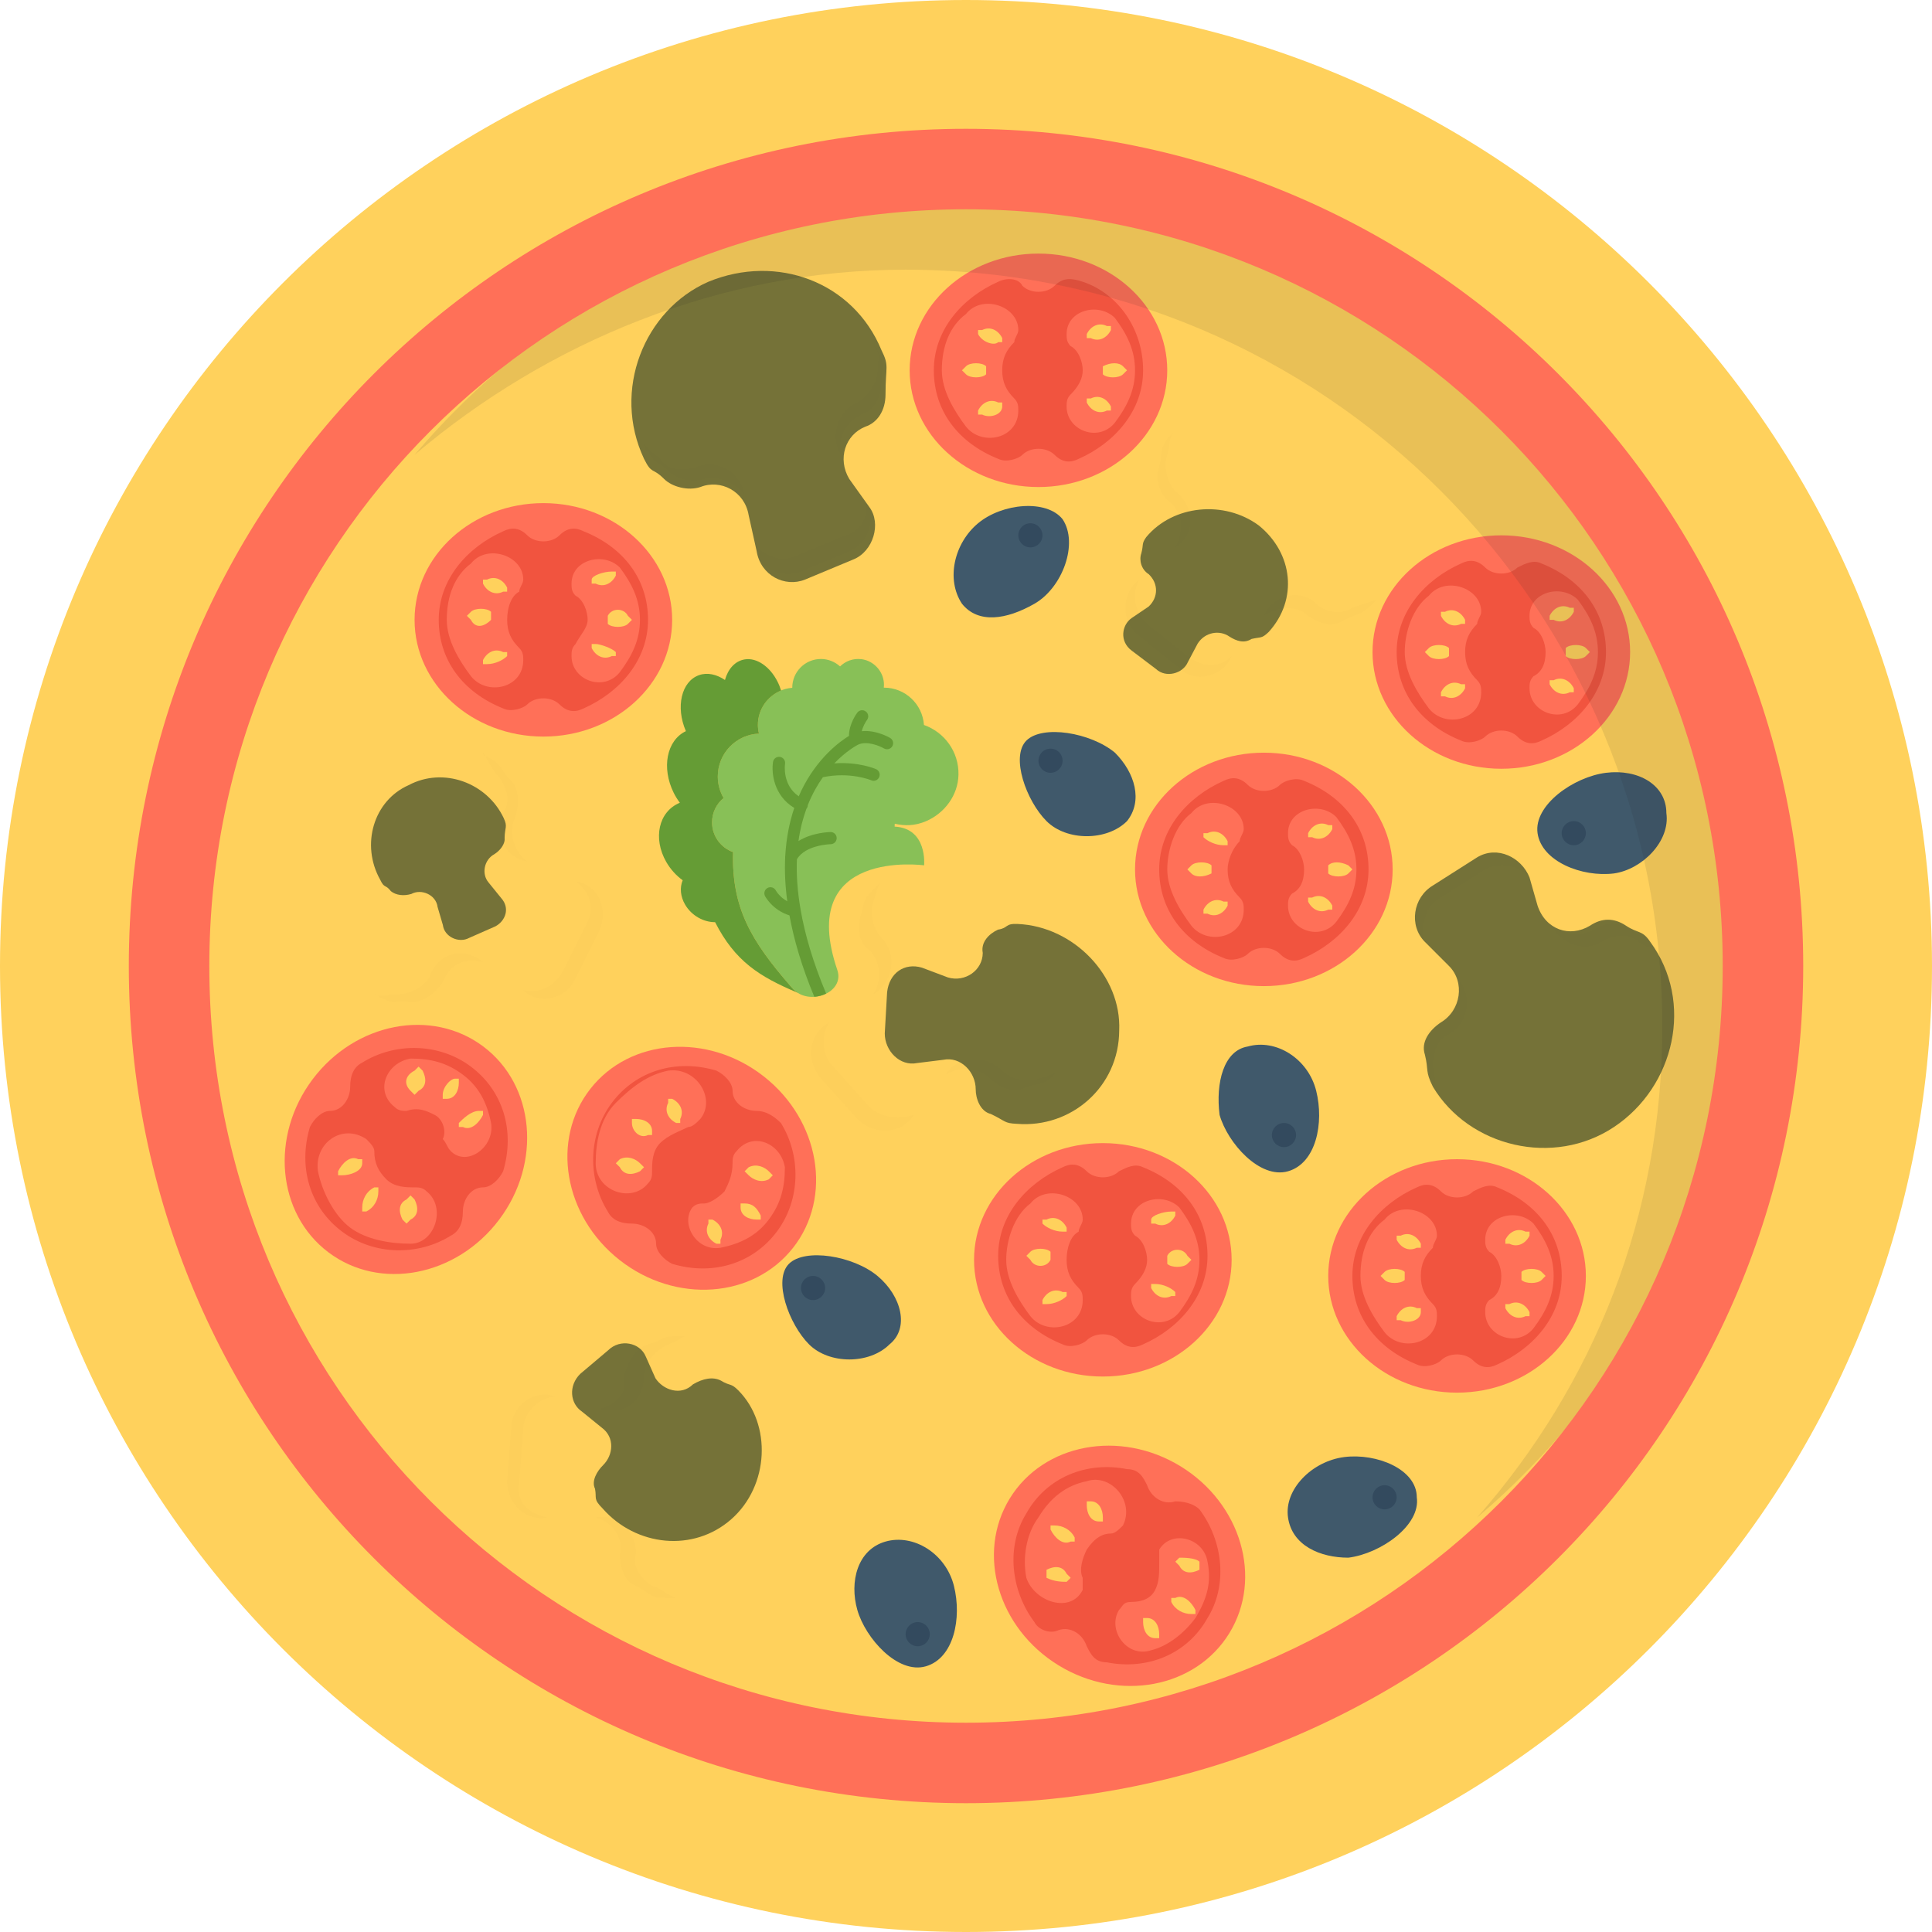 <svg width="67" height="67" viewBox="0 0 67 67" fill="none" xmlns="http://www.w3.org/2000/svg">
<path d="M33.5 67C52.002 67 67 52.002 67 33.5C67 14.998 52.002 0 33.5 0C14.998 0 0 14.998 0 33.5C0 52.002 14.998 67 33.5 67Z" fill="#FFD15C"/>
<path d="M33.5 60.858C48.61 60.858 60.858 48.61 60.858 33.5C60.858 18.39 48.61 6.142 33.5 6.142C18.39 6.142 6.142 18.39 6.142 33.5C6.142 48.61 18.39 60.858 33.5 60.858Z" fill="#FFD15C"/>
<path d="M50.529 48.296C52.996 48.296 54.996 46.483 54.996 44.248C54.996 42.012 52.996 40.2 50.529 40.2C48.062 40.2 46.062 42.012 46.062 44.248C46.062 46.483 48.062 48.296 50.529 48.296Z" fill="#FF7058"/>
<path d="M51.088 41.317C50.809 41.596 50.25 41.596 49.971 41.317C49.692 41.038 49.413 41.038 49.134 41.177C47.877 41.735 46.9 42.852 46.9 44.248C46.9 45.644 47.738 46.76 49.134 47.319C49.413 47.458 49.832 47.319 49.971 47.179C50.25 46.9 50.809 46.9 51.088 47.179C51.367 47.458 51.646 47.458 51.925 47.319C53.182 46.76 54.159 45.644 54.159 44.248C54.159 42.852 53.321 41.735 51.925 41.177C51.646 41.038 51.367 41.177 51.088 41.317Z" fill="#F1543F"/>
<path d="M49.273 44.248C49.273 44.667 49.412 44.946 49.691 45.225C49.831 45.365 49.831 45.504 49.831 45.644C49.831 46.621 48.575 46.9 48.016 46.202C47.597 45.644 47.179 44.946 47.179 44.248C47.179 43.41 47.458 42.713 48.016 42.294C48.575 41.596 49.831 42.015 49.831 42.852C49.831 42.992 49.691 43.131 49.691 43.271C49.412 43.55 49.273 43.829 49.273 44.248Z" fill="#FF7058"/>
<path d="M48.714 44.388V44.108C48.575 43.969 48.156 43.969 48.017 44.108L47.877 44.248L48.017 44.388C48.156 44.527 48.575 44.527 48.714 44.388Z" fill="#FFD15C"/>
<path d="M49.133 43.271H49.273V43.131C49.133 42.852 48.854 42.712 48.575 42.852H48.435V42.992C48.575 43.271 48.854 43.41 49.133 43.271Z" fill="#FFD15C"/>
<path d="M48.575 45.783H48.435V45.644C48.575 45.365 48.854 45.225 49.133 45.365H49.273V45.504C49.273 45.783 48.854 45.923 48.575 45.783Z" fill="#FFD15C"/>
<path d="M52.064 44.248C52.064 43.969 51.925 43.55 51.645 43.41C51.506 43.271 51.506 43.131 51.506 42.992C51.506 42.154 52.623 41.875 53.181 42.433C53.6 42.992 53.879 43.55 53.879 44.248C53.879 44.946 53.6 45.504 53.181 46.062C52.623 46.76 51.506 46.342 51.506 45.504C51.506 45.364 51.506 45.225 51.645 45.085C51.925 44.946 52.064 44.667 52.064 44.248Z" fill="#FF7058"/>
<path d="M52.763 44.108V44.388C52.902 44.527 53.321 44.527 53.461 44.388L53.6 44.248L53.461 44.108C53.321 43.969 52.902 43.969 52.763 44.108Z" fill="#FFD15C"/>
<path d="M52.344 45.225H52.204V45.365C52.344 45.644 52.623 45.783 52.902 45.644H53.042V45.504C52.902 45.225 52.623 45.085 52.344 45.225Z" fill="#FFD15C"/>
<path d="M52.903 42.712H53.043V42.852C52.903 43.131 52.624 43.271 52.345 43.131H52.205V42.992C52.345 42.712 52.624 42.573 52.903 42.712Z" fill="#FFD15C"/>
<path d="M42.633 56.636C43.801 54.73 43.044 52.14 40.941 50.85C38.838 49.561 36.186 50.061 35.017 51.967C33.849 53.872 34.606 56.463 36.709 57.752C38.812 59.041 41.464 58.542 42.633 56.636Z" fill="#FF7058"/>
<path d="M40.758 52.065C40.339 52.204 39.92 51.925 39.781 51.506C39.641 51.227 39.502 50.948 39.083 50.948C37.687 50.669 36.291 51.227 35.593 52.483C34.895 53.6 35.035 55.136 35.873 56.252C36.012 56.531 36.431 56.671 36.71 56.531C37.129 56.392 37.547 56.671 37.687 57.09C37.827 57.369 37.966 57.648 38.385 57.648C39.781 57.927 41.177 57.369 41.875 56.112C42.572 54.996 42.433 53.46 41.596 52.344C41.456 52.204 41.177 52.065 40.758 52.065Z" fill="#F1543F"/>
<path d="M37.687 53.74C37.547 54.019 37.408 54.438 37.547 54.717C37.547 54.856 37.547 54.996 37.547 55.136C37.129 55.973 35.873 55.554 35.593 54.717C35.454 54.019 35.593 53.181 36.012 52.623C36.431 51.925 36.989 51.506 37.687 51.367C38.525 51.088 39.362 52.065 38.943 52.902C38.804 53.042 38.664 53.181 38.525 53.181C38.245 53.181 37.966 53.321 37.687 53.74Z" fill="#FF7058"/>
<path d="M37.13 53.46H37.269V53.321C37.13 53.042 36.85 52.902 36.571 52.902H36.432V53.042C36.571 53.321 36.85 53.6 37.13 53.46Z" fill="#FFD15C"/>
<path d="M38.106 52.763H38.246V52.623C38.246 52.344 38.106 52.065 37.827 52.065H37.688V52.204C37.688 52.483 37.827 52.763 38.106 52.763Z" fill="#FFD15C"/>
<path d="M36.292 54.717V54.438C36.571 54.298 36.85 54.298 36.99 54.577L37.13 54.717L36.99 54.856C36.85 54.856 36.571 54.856 36.292 54.717Z" fill="#FFD15C"/>
<path d="M40.061 55.135C40.201 54.856 40.201 54.577 40.201 54.158C40.201 54.019 40.201 53.879 40.201 53.739C40.619 53.042 41.736 53.321 41.876 54.158C42.015 54.856 41.876 55.414 41.457 56.112C41.038 56.671 40.48 57.09 39.922 57.229C39.084 57.508 38.386 56.531 38.805 55.833C38.944 55.694 38.944 55.554 39.224 55.554C39.642 55.554 39.922 55.415 40.061 55.135Z" fill="#FF7058"/>
<path d="M40.759 55.415H40.619V55.554C40.759 55.833 41.038 55.973 41.317 55.973H41.457V55.833C41.317 55.554 41.038 55.275 40.759 55.415Z" fill="#FFD15C"/>
<path d="M39.781 56.112H39.642V56.252C39.642 56.531 39.781 56.81 40.06 56.81H40.2V56.671C40.2 56.392 40.06 56.112 39.781 56.112Z" fill="#FFD15C"/>
<path d="M41.596 54.158V54.438C41.317 54.577 41.038 54.577 40.898 54.298L40.759 54.158L40.898 54.019C41.038 54.019 41.457 54.019 41.596 54.158Z" fill="#FFD15C"/>
<path d="M38.246 47.737C40.713 47.737 42.712 45.925 42.712 43.69C42.712 41.454 40.713 39.642 38.246 39.642C35.779 39.642 33.779 41.454 33.779 43.69C33.779 45.925 35.779 47.737 38.246 47.737Z" fill="#FF7058"/>
<path d="M38.804 40.619C38.525 40.898 37.966 40.898 37.687 40.619C37.408 40.34 37.129 40.34 36.85 40.479C35.593 41.038 34.616 42.154 34.616 43.55C34.616 44.946 35.454 46.062 36.85 46.621C37.129 46.761 37.547 46.621 37.687 46.481C37.966 46.202 38.525 46.202 38.804 46.481C39.083 46.76 39.362 46.76 39.641 46.621C40.898 46.062 41.875 44.946 41.875 43.55C41.875 42.154 41.037 41.038 39.641 40.479C39.362 40.34 39.083 40.479 38.804 40.619Z" fill="#F1543F"/>
<path d="M36.989 43.69C36.989 44.108 37.129 44.388 37.408 44.667C37.548 44.806 37.548 44.946 37.548 45.086C37.548 46.063 36.291 46.342 35.733 45.644C35.314 45.086 34.895 44.388 34.895 43.69C34.895 42.992 35.175 42.154 35.733 41.736C36.291 41.038 37.548 41.456 37.548 42.294C37.548 42.434 37.408 42.573 37.408 42.713C37.129 42.852 36.989 43.271 36.989 43.69Z" fill="#FF7058"/>
<path d="M36.431 43.69V43.41C36.292 43.271 35.873 43.271 35.733 43.41L35.594 43.55L35.733 43.69C35.873 43.969 36.292 43.969 36.431 43.69Z" fill="#FFD15C"/>
<path d="M36.85 42.712H36.99V42.573C36.85 42.294 36.571 42.154 36.292 42.294H36.152V42.433C36.292 42.573 36.571 42.712 36.85 42.712Z" fill="#FFD15C"/>
<path d="M36.292 45.225H36.152V45.085C36.292 44.806 36.571 44.667 36.85 44.806H36.99V44.946C36.85 45.085 36.571 45.225 36.292 45.225Z" fill="#FFD15C"/>
<path d="M39.781 43.69C39.781 43.41 39.641 42.992 39.362 42.852C39.223 42.712 39.223 42.573 39.223 42.433C39.223 41.596 40.339 41.317 40.898 41.875C41.316 42.433 41.596 42.992 41.596 43.69C41.596 44.388 41.316 44.946 40.898 45.504C40.339 46.202 39.223 45.783 39.223 44.946C39.223 44.806 39.223 44.667 39.362 44.527C39.641 44.248 39.781 43.969 39.781 43.69Z" fill="#FF7058"/>
<path d="M40.48 43.55V43.829C40.619 43.969 41.038 43.969 41.177 43.829L41.317 43.69L41.177 43.55C41.038 43.271 40.619 43.271 40.48 43.55Z" fill="#FFD15C"/>
<path d="M40.06 44.527H39.921V44.667C40.06 44.946 40.34 45.086 40.619 44.946H40.758V44.806C40.619 44.667 40.34 44.527 40.06 44.527Z" fill="#FFD15C"/>
<path d="M40.62 42.015H40.759V42.154C40.62 42.433 40.341 42.573 40.062 42.433H39.922V42.294C39.922 42.154 40.341 42.015 40.62 42.015Z" fill="#FFD15C"/>
<path d="M16.764 36.294C14.978 34.949 12.327 35.456 10.843 37.426C9.359 39.397 9.604 42.085 11.39 43.43C13.175 44.775 15.826 44.267 17.31 42.297C18.794 40.326 18.55 37.639 16.764 36.294Z" fill="#FF7058"/>
<path d="M12.144 37.688C12.144 38.106 11.865 38.525 11.446 38.525C11.167 38.525 10.888 38.804 10.748 39.083C10.329 40.479 10.748 41.875 11.865 42.712C12.981 43.55 14.517 43.55 15.633 42.852C15.913 42.712 16.052 42.433 16.052 42.015C16.052 41.596 16.331 41.177 16.75 41.177C17.029 41.177 17.308 40.898 17.448 40.619C17.867 39.223 17.448 37.827 16.331 36.99C15.215 36.152 13.679 36.152 12.563 36.85C12.284 36.99 12.144 37.269 12.144 37.688Z" fill="#F1543F"/>
<path d="M13.4 40.898C13.679 41.177 14.098 41.177 14.377 41.177C14.517 41.177 14.656 41.177 14.796 41.317C15.494 41.875 15.075 43.131 14.238 43.131C13.54 43.131 12.702 42.992 12.144 42.573C11.585 42.154 11.167 41.317 11.027 40.619C10.887 39.642 11.865 38.944 12.702 39.502C12.842 39.642 12.981 39.781 12.981 39.921C12.981 40.34 13.121 40.619 13.4 40.898Z" fill="#FF7058"/>
<path d="M13.121 41.317V41.177H12.981C12.702 41.317 12.562 41.596 12.562 41.875V42.014H12.702C12.981 41.875 13.121 41.596 13.121 41.317Z" fill="#FFD15C"/>
<path d="M12.562 40.34V40.2H12.422C12.143 40.06 11.864 40.34 11.725 40.619V40.758H11.864C12.143 40.758 12.562 40.619 12.562 40.34Z" fill="#FFD15C"/>
<path d="M14.237 42.294L14.098 42.433L13.958 42.294C13.818 42.015 13.818 41.735 14.098 41.596L14.237 41.456L14.377 41.596C14.516 41.875 14.516 42.154 14.237 42.294Z" fill="#FFD15C"/>
<path d="M15.075 38.665C14.796 38.525 14.517 38.386 14.098 38.525C13.959 38.525 13.819 38.525 13.68 38.385C12.982 37.827 13.4 36.85 14.238 36.71C14.936 36.71 15.494 36.85 16.052 37.269C16.611 37.688 16.89 38.246 17.03 38.944C17.169 39.781 16.192 40.479 15.634 39.921C15.494 39.781 15.494 39.642 15.355 39.502C15.494 39.223 15.354 38.804 15.075 38.665Z" fill="#FF7058"/>
<path d="M15.354 37.967V38.106H15.493C15.772 38.106 15.912 37.827 15.912 37.548V37.408H15.772C15.633 37.408 15.354 37.688 15.354 37.967Z" fill="#FFD15C"/>
<path d="M15.912 38.944V39.083H16.052C16.331 39.223 16.61 38.944 16.75 38.665V38.525H16.61C16.331 38.525 16.052 38.804 15.912 38.944Z" fill="#FFD15C"/>
<path d="M14.377 37.129L14.516 36.989L14.656 37.129C14.796 37.408 14.796 37.688 14.516 37.827L14.377 37.967L14.237 37.827C13.958 37.548 14.098 37.269 14.377 37.129Z" fill="#FFD15C"/>
<path d="M27.504 43.271C28.884 41.512 28.429 38.851 26.488 37.329C24.546 35.807 21.854 35.999 20.475 37.758C19.095 39.517 19.55 42.178 21.491 43.7C23.433 45.222 26.125 45.03 27.504 43.271Z" fill="#FF7058"/>
<path d="M26.242 38.525C25.823 38.525 25.405 38.246 25.405 37.827C25.405 37.548 25.125 37.269 24.846 37.129C23.45 36.711 22.055 37.129 21.217 38.246C20.38 39.362 20.38 40.898 21.078 42.015C21.217 42.294 21.496 42.433 21.915 42.433C22.334 42.433 22.753 42.712 22.753 43.131C22.753 43.41 23.032 43.69 23.311 43.829C24.707 44.248 26.102 43.829 26.94 42.712C27.777 41.596 27.777 40.06 27.08 38.944C26.8 38.665 26.521 38.525 26.242 38.525Z" fill="#F1543F"/>
<path d="M22.892 39.642C22.613 39.921 22.613 40.34 22.613 40.619C22.613 40.758 22.613 40.898 22.473 41.038C21.915 41.735 20.658 41.317 20.658 40.34C20.658 39.642 20.798 38.804 21.356 38.246C21.914 37.688 22.473 37.269 23.171 37.129C24.148 36.99 24.846 38.106 24.287 38.804C24.148 38.944 24.008 39.083 23.869 39.083C23.59 39.223 23.171 39.362 22.892 39.642Z" fill="#FF7058"/>
<path d="M22.473 39.362H22.613V39.223C22.613 38.944 22.334 38.804 22.055 38.804H21.915V38.944C21.915 39.223 22.194 39.502 22.473 39.362Z" fill="#FFD15C"/>
<path d="M23.45 38.944H23.59V38.804C23.729 38.525 23.59 38.246 23.311 38.106H23.171V38.246C23.031 38.525 23.171 38.804 23.45 38.944Z" fill="#FFD15C"/>
<path d="M21.496 40.479L21.356 40.34L21.496 40.2C21.775 40.06 22.055 40.2 22.194 40.34L22.334 40.479L22.194 40.619C21.915 40.758 21.636 40.758 21.496 40.479Z" fill="#FFD15C"/>
<path d="M25.125 41.317C25.265 41.038 25.404 40.758 25.404 40.34C25.404 40.2 25.404 40.06 25.544 39.921C26.102 39.223 27.079 39.642 27.219 40.479C27.219 41.177 27.079 41.735 26.661 42.294C26.242 42.852 25.684 43.131 24.986 43.271C24.148 43.41 23.59 42.433 24.009 41.875C24.148 41.735 24.288 41.735 24.427 41.735C24.567 41.735 24.846 41.596 25.125 41.317Z" fill="#FF7058"/>
<path d="M25.822 41.735H25.683V41.875C25.683 42.154 25.962 42.294 26.241 42.294H26.381V42.154C26.241 41.875 26.102 41.735 25.822 41.735Z" fill="#FFD15C"/>
<path d="M24.706 42.294H24.567V42.433C24.427 42.712 24.567 42.992 24.846 43.131H24.985V42.992C25.125 42.712 24.985 42.433 24.706 42.294Z" fill="#FFD15C"/>
<path d="M26.661 40.619L26.8 40.758L26.661 40.898C26.382 41.038 26.102 40.898 25.963 40.758L25.823 40.619L25.963 40.479C26.242 40.34 26.521 40.479 26.661 40.619Z" fill="#FFD15C"/>
<path d="M43.829 34.198C46.296 34.198 48.296 32.386 48.296 30.15C48.296 27.914 46.296 26.102 43.829 26.102C41.362 26.102 39.362 27.914 39.362 30.15C39.362 32.386 41.362 34.198 43.829 34.198Z" fill="#FF7058"/>
<path d="M44.388 27.219C44.109 27.498 43.55 27.498 43.271 27.219C42.992 26.94 42.713 26.94 42.434 27.079C41.177 27.637 40.2 28.754 40.2 30.15C40.2 31.546 41.038 32.663 42.434 33.221C42.713 33.361 43.131 33.221 43.271 33.081C43.55 32.802 44.109 32.802 44.388 33.081C44.667 33.36 44.946 33.36 45.225 33.221C46.481 32.663 47.459 31.546 47.459 30.15C47.459 28.754 46.621 27.637 45.225 27.079C44.946 26.94 44.527 27.079 44.388 27.219Z" fill="#F1543F"/>
<path d="M42.573 30.15C42.573 30.569 42.713 30.848 42.992 31.127C43.132 31.267 43.132 31.406 43.132 31.546C43.132 32.523 41.875 32.802 41.317 32.104C40.898 31.546 40.48 30.848 40.48 30.15C40.48 29.452 40.759 28.615 41.317 28.196C41.875 27.498 43.132 27.917 43.132 28.754C43.132 28.894 42.992 29.034 42.992 29.173C42.713 29.452 42.573 29.871 42.573 30.15Z" fill="#FF7058"/>
<path d="M42.014 30.29V30.011C41.875 29.871 41.456 29.871 41.316 30.011L41.177 30.15L41.316 30.29C41.456 30.429 41.735 30.429 42.014 30.29Z" fill="#FFD15C"/>
<path d="M42.433 29.312H42.573V29.173C42.433 28.894 42.154 28.754 41.875 28.894H41.735V29.033C41.875 29.173 42.154 29.312 42.433 29.312Z" fill="#FFD15C"/>
<path d="M41.875 31.685H41.735V31.546C41.875 31.267 42.154 31.127 42.433 31.267H42.573V31.406C42.433 31.685 42.154 31.825 41.875 31.685Z" fill="#FFD15C"/>
<path d="M45.225 30.15C45.225 29.871 45.086 29.452 44.807 29.312C44.667 29.173 44.667 29.033 44.667 28.894C44.667 28.056 45.784 27.777 46.342 28.335C46.761 28.894 47.04 29.452 47.04 30.15C47.04 30.848 46.761 31.406 46.342 31.965C45.784 32.663 44.667 32.244 44.667 31.406C44.667 31.267 44.667 31.127 44.807 30.988C45.086 30.848 45.225 30.569 45.225 30.15Z" fill="#FF7058"/>
<path d="M46.062 30.01V30.29C46.202 30.429 46.621 30.429 46.76 30.29L46.9 30.15L46.76 30.01C46.481 29.871 46.202 29.871 46.062 30.01Z" fill="#FFD15C"/>
<path d="M45.504 31.127H45.364V31.267C45.504 31.546 45.783 31.686 46.062 31.546H46.202V31.406C46.062 31.127 45.783 30.988 45.504 31.127Z" fill="#FFD15C"/>
<path d="M46.063 28.615H46.203V28.754C46.063 29.033 45.784 29.173 45.505 29.033H45.365V28.894C45.505 28.615 45.784 28.475 46.063 28.615Z" fill="#FFD15C"/>
<path d="M27.638 27.498L27.498 27.638L27.638 27.777C27.917 27.917 28.196 27.777 28.335 27.638L28.475 27.498L28.335 27.358C28.196 27.079 27.777 27.219 27.638 27.498Z" fill="#FFD15C"/>
<path d="M27.498 28.615L27.358 28.754L27.498 28.894C27.638 29.173 27.917 29.173 28.196 29.034L28.335 28.894L28.196 28.754C28.056 28.475 27.777 28.475 27.498 28.615Z" fill="#FFD15C"/>
<path d="M27.358 25.962H27.498V26.102C27.498 26.381 27.219 26.521 26.939 26.521H26.8V26.381C26.8 26.242 27.079 25.962 27.358 25.962Z" fill="#FFD15C"/>
<path d="M36.013 16.89C38.479 16.89 40.479 15.077 40.479 12.842C40.479 10.606 38.479 8.794 36.013 8.794C33.546 8.794 31.546 10.606 31.546 12.842C31.546 15.077 33.546 16.89 36.013 16.89Z" fill="#FF7058"/>
<path d="M36.571 9.91C36.292 10.19 35.734 10.19 35.455 9.91C35.315 9.631 34.896 9.631 34.617 9.771C33.361 10.329 32.384 11.446 32.384 12.842C32.384 14.238 33.221 15.354 34.617 15.912C34.896 16.052 35.315 15.912 35.455 15.773C35.734 15.494 36.292 15.494 36.571 15.773C36.85 16.052 37.13 16.052 37.409 15.912C38.665 15.354 39.642 14.238 39.642 12.842C39.642 11.446 38.805 10.19 37.548 9.771C37.13 9.631 36.85 9.631 36.571 9.91Z" fill="#F1543F"/>
<path d="M34.756 12.842C34.756 13.26 34.895 13.54 35.175 13.819C35.314 13.958 35.314 14.098 35.314 14.238C35.314 15.215 34.058 15.494 33.5 14.796C33.081 14.238 32.662 13.54 32.662 12.842C32.662 12.004 32.941 11.306 33.5 10.888C34.058 10.19 35.314 10.608 35.314 11.446C35.314 11.586 35.175 11.725 35.175 11.865C34.895 12.144 34.756 12.423 34.756 12.842Z" fill="#FF7058"/>
<path d="M34.198 12.981V12.702C34.058 12.562 33.639 12.562 33.5 12.702L33.36 12.842L33.5 12.981C33.64 13.121 34.058 13.121 34.198 12.981Z" fill="#FFD15C"/>
<path d="M34.617 11.865H34.756V11.725C34.617 11.446 34.338 11.306 34.059 11.446H33.919V11.585C34.059 11.865 34.477 12.004 34.617 11.865Z" fill="#FFD15C"/>
<path d="M34.059 14.377H33.919V14.238C34.059 13.958 34.338 13.819 34.617 13.958H34.756V14.098C34.756 14.377 34.338 14.517 34.059 14.377Z" fill="#FFD15C"/>
<path d="M37.548 12.842C37.548 12.562 37.408 12.144 37.129 12.004C36.989 11.864 36.989 11.725 36.989 11.585C36.989 10.748 38.106 10.469 38.664 11.027C39.083 11.585 39.362 12.144 39.362 12.842C39.362 13.54 39.083 14.098 38.664 14.656C38.106 15.354 36.989 14.935 36.989 14.098C36.989 13.958 36.989 13.819 37.129 13.679C37.408 13.4 37.548 13.121 37.548 12.842Z" fill="#FF7058"/>
<path d="M38.246 12.702V12.981C38.386 13.121 38.804 13.121 38.944 12.981L39.084 12.842L38.944 12.702C38.804 12.562 38.525 12.562 38.246 12.702Z" fill="#FFD15C"/>
<path d="M37.827 13.819H37.688V13.958C37.827 14.238 38.106 14.377 38.385 14.238H38.525V14.098C38.385 13.819 38.106 13.679 37.827 13.819Z" fill="#FFD15C"/>
<path d="M38.385 11.306H38.525V11.446C38.385 11.725 38.106 11.865 37.827 11.725H37.688V11.585C37.827 11.306 38.106 11.167 38.385 11.306Z" fill="#FFD15C"/>
<path d="M52.064 26.66C54.531 26.66 56.531 24.848 56.531 22.613C56.531 20.377 54.531 18.565 52.064 18.565C49.597 18.565 47.598 20.377 47.598 22.613C47.598 24.848 49.597 26.66 52.064 26.66Z" fill="#FF7058"/>
<path d="M52.623 19.681C52.344 19.96 51.786 19.96 51.506 19.681C51.227 19.402 50.948 19.402 50.669 19.542C49.413 20.1 48.435 21.217 48.435 22.613C48.435 24.008 49.273 25.125 50.669 25.683C50.948 25.823 51.367 25.683 51.506 25.544C51.786 25.265 52.344 25.265 52.623 25.544C52.902 25.823 53.181 25.823 53.461 25.683C54.717 25.125 55.694 24.008 55.694 22.613C55.694 21.217 54.856 20.1 53.461 19.542C53.181 19.402 52.902 19.542 52.623 19.681Z" fill="#F1543F"/>
<path d="M50.809 22.613C50.809 23.031 50.948 23.31 51.227 23.59C51.367 23.729 51.367 23.869 51.367 24.008C51.367 24.985 50.111 25.265 49.552 24.567C49.134 24.008 48.715 23.311 48.715 22.613C48.715 21.915 48.994 21.077 49.552 20.659C50.111 19.961 51.367 20.379 51.367 21.217C51.367 21.357 51.227 21.496 51.227 21.636C50.948 21.915 50.809 22.194 50.809 22.613Z" fill="#FF7058"/>
<path d="M50.25 22.752V22.473C50.11 22.333 49.691 22.333 49.552 22.473L49.412 22.613L49.552 22.752C49.691 22.892 50.11 22.892 50.25 22.752Z" fill="#FFD15C"/>
<path d="M50.669 21.635H50.808V21.496C50.669 21.217 50.389 21.077 50.11 21.217H49.971V21.356C50.11 21.635 50.389 21.775 50.669 21.635Z" fill="#FFD15C"/>
<path d="M50.11 24.148H49.971V24.008C50.11 23.729 50.389 23.59 50.669 23.729H50.808V23.869C50.669 24.148 50.39 24.288 50.11 24.148Z" fill="#FFD15C"/>
<path d="M53.6 22.613C53.6 22.333 53.461 21.915 53.182 21.775C53.042 21.635 53.042 21.496 53.042 21.356C53.042 20.519 54.159 20.24 54.717 20.798C55.136 21.356 55.415 21.915 55.415 22.613C55.415 23.31 55.136 23.869 54.717 24.427C54.159 25.125 53.042 24.706 53.042 23.869C53.042 23.729 53.042 23.59 53.182 23.45C53.461 23.31 53.6 23.031 53.6 22.613Z" fill="#FF7058"/>
<path d="M54.298 22.473V22.752C54.438 22.892 54.856 22.892 54.996 22.752L55.135 22.612L54.996 22.473C54.856 22.333 54.438 22.333 54.298 22.473Z" fill="#FFD15C"/>
<path d="M53.879 23.59H53.739V23.729C53.879 24.008 54.158 24.148 54.437 24.008H54.577V23.869C54.437 23.59 54.158 23.45 53.879 23.59Z" fill="#FFD15C"/>
<path d="M54.438 21.077H54.578V21.217C54.438 21.496 54.159 21.636 53.88 21.496H53.74V21.356C53.88 21.077 54.159 20.938 54.438 21.077Z" fill="#FFD15C"/>
<path d="M18.844 25.544C21.31 25.544 23.31 23.731 23.31 21.496C23.31 19.26 21.31 17.448 18.844 17.448C16.377 17.448 14.377 19.26 14.377 21.496C14.377 23.731 16.377 25.544 18.844 25.544Z" fill="#FF7058"/>
<path d="M19.402 18.565C19.123 18.844 18.565 18.844 18.286 18.565C18.007 18.285 17.727 18.285 17.448 18.425C16.192 18.983 15.215 20.1 15.215 21.496C15.215 22.892 16.052 24.008 17.448 24.567C17.727 24.706 18.146 24.567 18.286 24.427C18.565 24.148 19.123 24.148 19.402 24.427C19.681 24.706 19.961 24.706 20.24 24.567C21.496 24.008 22.473 22.892 22.473 21.496C22.473 20.1 21.636 18.983 20.24 18.425C19.961 18.285 19.681 18.285 19.402 18.565Z" fill="#F1543F"/>
<path d="M17.588 21.496C17.588 21.915 17.727 22.194 18.007 22.473C18.146 22.613 18.146 22.752 18.146 22.892C18.146 23.869 16.89 24.148 16.332 23.45C15.913 22.892 15.494 22.194 15.494 21.496C15.494 20.659 15.773 19.961 16.332 19.542C16.89 18.844 18.146 19.263 18.146 20.1C18.146 20.24 18.007 20.379 18.007 20.519C17.727 20.658 17.588 21.077 17.588 21.496Z" fill="#FF7058"/>
<path d="M17.029 21.496V21.217C16.889 21.077 16.471 21.077 16.331 21.217L16.191 21.356L16.331 21.496C16.471 21.775 16.75 21.775 17.029 21.496Z" fill="#FFD15C"/>
<path d="M17.448 20.519H17.587V20.379C17.448 20.1 17.169 19.96 16.89 20.1H16.75V20.24C16.89 20.519 17.169 20.658 17.448 20.519Z" fill="#FFD15C"/>
<path d="M16.89 23.031H16.75V22.892C16.89 22.613 17.169 22.473 17.448 22.613H17.587V22.752C17.448 22.892 17.169 23.031 16.89 23.031Z" fill="#FFD15C"/>
<path d="M20.379 21.496C20.379 21.217 20.239 20.798 19.96 20.658C19.82 20.519 19.82 20.379 19.82 20.24C19.82 19.402 20.937 19.123 21.495 19.681C21.914 20.24 22.193 20.798 22.193 21.496C22.193 22.194 21.914 22.752 21.495 23.311C20.937 24.008 19.82 23.59 19.82 22.752C19.82 22.613 19.82 22.473 19.96 22.333C20.1 22.054 20.379 21.775 20.379 21.496Z" fill="#FF7058"/>
<path d="M21.077 21.356V21.635C21.217 21.775 21.636 21.775 21.775 21.635L21.915 21.496L21.775 21.356C21.635 21.077 21.217 21.077 21.077 21.356Z" fill="#FFD15C"/>
<path d="M20.658 22.333H20.519V22.473C20.658 22.752 20.937 22.892 21.216 22.752H21.356V22.613C21.216 22.473 20.798 22.333 20.658 22.333Z" fill="#FFD15C"/>
<path d="M21.216 19.821H21.356V19.96C21.216 20.24 20.937 20.379 20.658 20.24H20.519V20.1C20.519 19.96 20.937 19.821 21.216 19.821Z" fill="#FFD15C"/>
<path d="M44.667 52.623C44.527 51.646 45.504 50.669 46.621 50.529C47.737 50.389 49.133 50.948 49.133 51.925C49.273 52.902 47.877 53.879 46.76 54.019C45.783 54.019 44.806 53.6 44.667 52.623Z" fill="#40596B"/>
<path d="M48.016 52.344C48.248 52.344 48.435 52.156 48.435 51.925C48.435 51.694 48.248 51.506 48.016 51.506C47.785 51.506 47.598 51.694 47.598 51.925C47.598 52.156 47.785 52.344 48.016 52.344Z" fill="#334A5E"/>
<path d="M43.271 36.292C44.248 36.013 45.365 36.71 45.644 37.827C45.923 38.944 45.644 40.34 44.667 40.619C43.69 40.898 42.573 39.642 42.294 38.664C42.154 37.548 42.434 36.431 43.271 36.292Z" fill="#40596B"/>
<path d="M44.527 39.781C44.758 39.781 44.946 39.594 44.946 39.362C44.946 39.131 44.758 38.944 44.527 38.944C44.296 38.944 44.108 39.131 44.108 39.362C44.108 39.594 44.296 39.781 44.527 39.781Z" fill="#334A5E"/>
<path d="M30.709 53.46C31.686 53.181 32.802 53.879 33.081 54.996C33.361 56.112 33.081 57.508 32.104 57.787C31.127 58.066 30.011 56.81 29.732 55.833C29.452 54.856 29.732 53.74 30.709 53.46Z" fill="#40596B"/>
<path d="M31.825 57.09C32.056 57.09 32.244 56.902 32.244 56.671C32.244 56.44 32.056 56.252 31.825 56.252C31.594 56.252 31.406 56.44 31.406 56.671C31.406 56.902 31.594 57.09 31.825 57.09Z" fill="#334A5E"/>
<path d="M30.848 46.621C30.15 47.319 28.755 47.319 28.057 46.621C27.359 45.923 26.8 44.388 27.359 43.829C27.917 43.271 29.592 43.55 30.43 44.248C31.267 44.946 31.546 46.062 30.848 46.621Z" fill="#40596B"/>
<path d="M28.196 45.085C28.427 45.085 28.615 44.898 28.615 44.667C28.615 44.435 28.427 44.248 28.196 44.248C27.965 44.248 27.777 44.435 27.777 44.667C27.777 44.898 27.965 45.085 28.196 45.085Z" fill="#334A5E"/>
<path d="M33.361 20.938C32.802 20.1 33.082 18.844 33.919 18.146C34.757 17.448 36.292 17.308 36.85 18.006C37.409 18.844 36.85 20.379 35.873 20.938C34.896 21.496 33.919 21.635 33.361 20.938Z" fill="#40596B"/>
<path d="M35.733 18.983C35.965 18.983 36.152 18.796 36.152 18.565C36.152 18.333 35.965 18.146 35.733 18.146C35.502 18.146 35.315 18.333 35.315 18.565C35.315 18.796 35.502 18.983 35.733 18.983Z" fill="#334A5E"/>
<path d="M39.084 28.475C38.386 29.173 36.99 29.173 36.292 28.475C35.594 27.777 35.036 26.242 35.594 25.683C36.153 25.125 37.828 25.404 38.665 26.102C39.363 26.8 39.642 27.777 39.084 28.475Z" fill="#40596B"/>
<path d="M36.431 26.8C36.663 26.8 36.85 26.613 36.85 26.381C36.85 26.15 36.663 25.962 36.431 25.962C36.2 25.962 36.013 26.15 36.013 26.381C36.013 26.613 36.2 26.8 36.431 26.8Z" fill="#334A5E"/>
<path d="M57.788 28.196C57.928 29.173 56.95 30.15 55.973 30.29C54.857 30.429 53.461 29.871 53.321 28.894C53.182 27.917 54.578 26.94 55.694 26.8C56.811 26.66 57.788 27.219 57.788 28.196Z" fill="#40596B"/>
<path d="M54.577 29.312C54.808 29.312 54.996 29.125 54.996 28.894C54.996 28.663 54.808 28.475 54.577 28.475C54.346 28.475 54.158 28.663 54.158 28.894C54.158 29.125 54.346 29.312 54.577 29.312Z" fill="#334A5E"/>
<path d="M30.569 12.144C29.592 9.771 26.94 8.794 24.567 9.771C22.334 10.748 21.217 13.54 22.334 15.912C22.613 16.471 22.613 16.192 23.031 16.61C23.311 16.89 23.869 17.029 24.288 16.89C24.986 16.61 25.823 17.029 25.963 17.867L26.242 19.123C26.381 19.96 27.219 20.379 27.917 20.1L29.592 19.402C30.29 19.123 30.569 18.146 30.15 17.587L29.452 16.61C29.034 15.912 29.313 15.075 30.011 14.796C30.429 14.656 30.709 14.237 30.709 13.679C30.709 12.702 30.848 12.702 30.569 12.144Z" fill="#757238"/>
<g opacity="0.1">
<path opacity="0.1" d="M29.312 18.565L27.637 19.262C27.079 19.542 26.52 19.262 26.102 18.844C26.241 19.681 27.079 20.1 27.777 19.821L29.452 19.123C30.149 18.844 30.429 17.867 30.01 17.308C30.149 17.867 29.87 18.425 29.312 18.565Z" fill="#231F20"/>
<path opacity="0.1" d="M25.823 17.169C25.683 16.331 24.846 15.912 24.148 16.192C23.729 16.331 23.171 16.331 22.891 15.912C22.612 15.633 22.473 15.633 22.333 15.354C22.333 15.494 22.333 15.633 22.473 15.633C22.752 16.192 22.752 15.912 23.171 16.331C23.45 16.61 24.008 16.75 24.427 16.61C24.846 16.471 25.544 16.75 25.823 17.169Z" fill="#231F20"/>
<path opacity="0.1" d="M30.43 12.842C30.43 13.26 30.15 13.679 29.732 13.958C29.034 14.237 28.755 15.214 29.173 15.773C29.034 15.214 29.313 14.656 29.871 14.377C30.29 14.237 30.569 13.819 30.569 13.26C30.569 12.702 30.709 12.702 30.429 12.144C30.429 12.144 30.429 12.004 30.29 12.004C30.569 12.283 30.43 12.423 30.43 12.842Z" fill="#231F20"/>
</g>
<path d="M43.997 21.917C45.016 20.794 44.846 19.189 43.657 18.225C42.468 17.343 40.685 17.503 39.75 18.627C39.58 18.867 39.665 18.867 39.58 19.189C39.495 19.429 39.58 19.75 39.835 19.911C40.175 20.232 40.175 20.713 39.835 21.034L39.241 21.436C38.901 21.677 38.816 22.238 39.241 22.559L40.09 23.201C40.43 23.522 41.024 23.362 41.194 22.961L41.534 22.319C41.789 21.917 42.298 21.837 42.638 22.078C42.893 22.238 43.148 22.319 43.403 22.158C43.742 22.078 43.742 22.158 43.997 21.917Z" fill="#757238"/>
<g opacity="0.1">
<path opacity="0.1" d="M41.177 22.752L39.781 21.635C39.362 21.217 39.223 20.658 39.502 20.1C38.944 20.519 38.804 21.496 39.502 22.054L40.898 23.171C41.456 23.729 42.433 23.45 42.712 22.752C42.294 23.171 41.735 23.171 41.177 22.752Z" fill="#231F20"/>
<path opacity="0.1" d="M40.758 18.983C41.456 18.565 41.456 17.587 40.758 17.029C40.479 16.75 40.339 16.192 40.479 15.773C40.619 15.354 40.479 15.215 40.758 14.935C40.618 15.075 40.618 15.075 40.479 15.215C40.2 15.633 40.339 15.633 40.2 16.192C40.06 16.61 40.2 17.169 40.619 17.448C41.037 17.867 41.037 18.425 40.758 18.983Z" fill="#231F20"/>
<path opacity="0.1" d="M46.9 21.077C46.481 21.356 45.923 21.217 45.644 20.938C45.085 20.379 44.108 20.658 43.829 21.356C44.248 21.077 44.946 20.938 45.364 21.356C45.783 21.635 46.202 21.775 46.621 21.496C47.179 21.217 47.179 21.356 47.598 20.938L47.737 20.798C47.319 20.938 47.319 20.938 46.9 21.077Z" fill="#231F20"/>
</g>
<path d="M49.692 37.688C50.948 39.781 53.879 40.479 55.973 39.083C58.067 37.688 58.765 34.756 57.229 32.663C56.95 32.244 56.811 32.383 56.392 32.104C55.973 31.825 55.554 31.825 55.136 32.104C54.438 32.523 53.6 32.244 53.321 31.406L53.042 30.429C52.763 29.731 51.925 29.312 51.227 29.731L49.692 30.708C48.994 31.127 48.855 32.104 49.413 32.663L50.25 33.5C50.809 34.058 50.669 35.035 49.971 35.454C49.553 35.733 49.273 36.152 49.413 36.571C49.552 37.129 49.413 37.129 49.692 37.688Z" fill="#757238"/>
<g opacity="0.1">
<path opacity="0.1" d="M49.971 31.127L51.507 30.15C52.065 29.871 52.623 30.01 53.042 30.429C52.763 29.731 51.925 29.312 51.227 29.731L49.692 30.708C48.994 31.127 48.855 32.104 49.413 32.663C49.273 32.104 49.413 31.406 49.971 31.127Z" fill="#231F20"/>
<path opacity="0.1" d="M53.74 31.965C54.019 32.663 54.857 33.081 55.555 32.663C55.974 32.383 56.532 32.383 56.811 32.663C57.23 32.942 57.23 32.802 57.509 33.081C57.509 32.942 57.369 32.802 57.369 32.802C57.09 32.383 56.951 32.523 56.532 32.244C56.113 31.965 55.694 31.965 55.276 32.244C54.717 32.523 54.019 32.383 53.74 31.965Z" fill="#231F20"/>
<path opacity="0.1" d="M49.691 36.99C49.691 36.571 49.831 36.013 50.25 35.873C50.948 35.454 51.087 34.477 50.529 33.919C50.669 34.477 50.529 35.035 49.971 35.315C49.552 35.594 49.273 36.013 49.412 36.431C49.552 36.99 49.412 36.99 49.691 37.548L49.831 37.688C49.691 37.548 49.831 37.408 49.691 36.99Z" fill="#231F20"/>
</g>
<path d="M20.903 52.318C22.058 53.628 24.048 53.844 25.363 52.683C26.678 51.523 26.766 49.395 25.609 48.222C25.337 47.946 25.336 48.083 24.995 47.875C24.721 47.737 24.377 47.804 24.032 48.008C23.617 48.418 23 48.209 22.73 47.795L22.393 47.039C22.192 46.557 21.506 46.416 21.091 46.826L20.122 47.645C19.706 48.055 19.769 48.674 20.179 48.95L20.86 49.503C21.338 49.848 21.263 50.466 20.917 50.808C20.709 51.013 20.5 51.355 20.635 51.63C20.7 51.974 20.563 51.973 20.903 52.318Z" fill="#757238"/>
<g opacity="0.1">
<path opacity="0.1" d="M18.007 51.367L18.146 49.552C18.146 48.994 18.705 48.435 19.263 48.435C18.565 48.156 17.727 48.715 17.727 49.552L17.588 51.367C17.588 52.204 18.286 52.763 18.984 52.623C18.286 52.483 17.867 52.065 18.007 51.367Z" fill="#231F20"/>
<path opacity="0.1" d="M20.799 48.854C21.636 49.133 22.334 48.575 22.334 47.737C22.334 47.319 22.613 46.9 23.172 46.621C23.59 46.481 23.59 46.342 23.87 46.342C23.73 46.342 23.59 46.342 23.451 46.342C22.892 46.342 23.032 46.481 22.474 46.621C22.055 46.761 21.776 47.179 21.636 47.737C21.776 48.296 21.357 48.715 20.799 48.854Z" fill="#231F20"/>
<path opacity="0.1" d="M22.613 54.996C22.194 54.717 21.915 54.298 22.054 53.879C22.054 53.042 21.356 52.483 20.658 52.623C21.217 52.763 21.635 53.321 21.496 53.879C21.496 54.298 21.635 54.856 22.054 54.996C22.613 55.275 22.473 55.415 23.171 55.415C23.31 55.415 23.31 55.415 23.45 55.415C23.031 55.275 23.031 55.135 22.613 54.996Z" fill="#231F20"/>
</g>
<path d="M35.263 38.973C37.144 39.129 38.806 37.694 38.813 35.735C38.895 33.855 37.245 32.126 35.289 32.042C34.837 32.023 34.987 32.18 34.61 32.239C34.309 32.377 34.007 32.665 34.081 33.045C34.078 33.648 33.474 34.074 32.873 33.897L31.971 33.557C31.369 33.38 30.841 33.734 30.764 34.409L30.683 35.837C30.681 36.44 31.206 36.99 31.808 36.865L32.712 36.753C33.315 36.629 33.839 37.178 33.837 37.781C33.836 38.082 33.985 38.541 34.361 38.632C34.887 38.881 34.812 38.953 35.263 38.973Z" fill="#757238"/>
<g opacity="0.1">
<path opacity="0.1" d="M30.149 38.385L28.893 36.989C28.474 36.571 28.474 35.873 28.753 35.454C28.056 35.873 27.916 36.71 28.474 37.408L29.731 38.804C30.289 39.362 31.266 39.362 31.685 38.664C31.266 38.804 30.568 38.804 30.149 38.385Z" fill="#231F20"/>
<path opacity="0.1" d="M30.289 34.477C30.987 34.058 31.127 33.081 30.569 32.523C30.289 32.244 30.15 31.686 30.289 31.267C30.429 30.848 30.429 30.708 30.569 30.569C30.429 30.709 30.429 30.709 30.289 30.848C29.871 31.267 30.01 31.267 29.871 31.686C29.731 32.104 29.731 32.663 30.15 32.942C30.569 33.36 30.569 34.058 30.289 34.477Z" fill="#231F20"/>
<path opacity="0.1" d="M36.012 37.408C35.593 37.548 35.035 37.408 34.756 37.129C34.197 36.571 33.221 36.571 32.802 37.269C33.221 36.99 33.918 36.99 34.337 37.408C34.616 37.688 35.175 37.967 35.593 37.688C36.152 37.548 36.152 37.688 36.71 37.129L36.85 36.99C36.571 37.269 36.431 37.269 36.012 37.408Z" fill="#231F20"/>
</g>
<path d="M17.467 28.369C16.888 27.142 15.376 26.586 14.172 27.228C12.955 27.764 12.502 29.296 13.187 30.513C13.332 30.82 13.365 30.657 13.556 30.906C13.735 31.05 14.005 31.079 14.263 31.002C14.614 30.811 15.123 31.031 15.175 31.453L15.358 32.076C15.41 32.497 15.919 32.718 16.269 32.526L17.182 32.124C17.533 31.933 17.692 31.492 17.383 31.147L16.941 30.601C16.69 30.304 16.79 29.815 17.141 29.624C17.34 29.5 17.525 29.27 17.499 29.059C17.506 28.685 17.612 28.676 17.467 28.369Z" fill="#757238"/>
<g opacity="0.1">
<path opacity="0.1" d="M20.379 31.965L19.541 33.64C19.262 34.198 18.704 34.477 18.145 34.337C18.704 34.896 19.681 34.617 19.96 33.919L20.798 32.244C21.077 31.546 20.798 30.708 19.96 30.569C20.379 30.848 20.658 31.406 20.379 31.965Z" fill="#231F20"/>
<path opacity="0.1" d="M16.75 33.36C16.052 32.802 15.215 33.081 14.936 33.779C14.796 34.198 14.238 34.477 13.819 34.477C13.4 34.477 13.261 34.617 12.981 34.477C13.121 34.477 13.121 34.617 13.261 34.617C13.819 34.896 13.679 34.617 14.238 34.756C14.656 34.756 15.075 34.477 15.354 34.058C15.634 33.36 16.192 33.221 16.75 33.36Z" fill="#231F20"/>
<path opacity="0.1" d="M17.308 26.94C17.587 27.358 17.727 27.777 17.448 28.196C17.169 28.894 17.448 29.731 18.285 29.871C17.867 29.592 17.588 28.894 17.867 28.335C18.006 27.917 18.006 27.358 17.727 27.079C17.308 26.66 17.448 26.521 16.89 26.242C16.89 26.242 16.75 26.242 16.75 26.102C17.029 26.521 17.029 26.66 17.308 26.94Z" fill="#231F20"/>
</g>
<path opacity="0.1" d="M34.198 6.56C26.242 6.56 19.123 10.19 14.377 15.773C18.983 11.864 24.985 9.352 31.406 9.352C45.923 9.352 57.648 21.077 57.648 35.594C57.648 42.154 55.275 48.017 51.227 52.623C56.81 47.877 60.439 40.758 60.439 32.802C60.44 18.285 48.715 6.56 34.198 6.56Z" fill="#231F20"/>
<path d="M33.5 62.533C17.448 62.533 4.467 49.552 4.467 33.5C4.467 17.448 17.448 4.467 33.5 4.467C49.552 4.467 62.534 17.448 62.534 33.5C62.534 49.552 49.552 62.533 33.5 62.533ZM33.5 7.258C18.984 7.258 7.259 18.983 7.259 33.5C7.259 48.017 18.984 59.742 33.5 59.742C48.017 59.742 59.742 48.017 59.742 33.5C59.742 18.983 48.017 7.258 33.5 7.258Z" fill="#FF7058"/>
<path d="M31.038 28.567C31.365 28.645 31.722 28.643 32.103 28.483C32.759 28.206 33.225 27.577 33.239 26.866C33.256 26.069 32.75 25.39 32.042 25.142C31.992 24.418 31.391 23.847 30.656 23.847C30.654 23.847 30.651 23.847 30.649 23.847C30.662 23.738 30.655 23.622 30.62 23.501C30.52 23.161 30.222 22.901 29.87 22.859C29.582 22.825 29.318 22.928 29.133 23.111C28.957 22.953 28.726 22.853 28.469 22.853C27.92 22.853 27.475 23.298 27.475 23.847C27.475 23.849 27.476 23.85 27.476 23.852C26.809 23.903 26.283 24.459 26.283 25.139C26.283 25.243 26.296 25.344 26.319 25.44C25.525 25.474 24.891 26.126 24.891 26.928C24.891 27.2 24.965 27.454 25.092 27.673C24.848 27.874 24.692 28.178 24.692 28.518C24.692 28.994 24.997 29.398 25.422 29.548C25.367 31.492 26.061 32.639 27.402 34.183C27.426 34.211 27.451 34.239 27.475 34.266C27.48 34.272 27.486 34.278 27.491 34.284C28.049 34.91 29.308 34.431 29.037 33.637C27.591 29.396 32.047 30.009 32.047 30.009C32.047 30.009 32.174 28.726 31.025 28.666C31.026 28.634 31.028 28.602 31.029 28.57C31.032 28.569 31.035 28.568 31.038 28.567Z" fill="#88C057"/>
<path d="M27.492 34.285C27.486 34.279 27.481 34.273 27.476 34.267C27.451 34.239 27.427 34.212 27.403 34.184C26.061 32.639 25.367 31.492 25.422 29.549C24.998 29.399 24.693 28.995 24.693 28.519C24.693 28.178 24.849 27.874 25.093 27.674C24.966 27.454 24.892 27.2 24.892 26.929C24.892 26.126 25.526 25.474 26.32 25.441C26.297 25.344 26.283 25.244 26.283 25.14C26.283 24.599 26.616 24.139 27.087 23.946C27.055 23.843 27.016 23.74 26.963 23.637C26.704 23.122 26.247 22.799 25.829 22.867C25.485 22.923 25.245 23.204 25.141 23.581C24.853 23.387 24.532 23.311 24.243 23.413C23.624 23.631 23.428 24.523 23.783 25.348C23.784 25.351 23.786 25.353 23.787 25.355C23.115 25.676 22.936 26.63 23.362 27.491C23.424 27.617 23.497 27.732 23.576 27.839C22.834 28.145 22.638 29.077 23.105 29.891C23.254 30.151 23.454 30.366 23.675 30.527C23.57 30.779 23.593 31.088 23.76 31.373C23.984 31.756 24.405 31.983 24.799 31.98C25.491 33.34 26.341 33.867 27.627 34.413C27.64 34.419 27.654 34.424 27.668 34.43C27.604 34.39 27.544 34.344 27.492 34.285Z" fill="#659C35"/>
<path d="M27.996 28.003C28.008 27.976 28.014 27.947 28.014 27.919C28.166 27.539 28.348 27.22 28.537 26.953C29.483 26.757 30.196 27.052 30.212 27.059C30.239 27.071 30.268 27.077 30.296 27.077C30.377 27.077 30.454 27.03 30.489 26.951C30.536 26.844 30.487 26.72 30.381 26.673C30.352 26.66 29.77 26.412 28.933 26.473C29.342 26.047 29.701 25.853 29.754 25.826C30.061 25.679 30.508 25.869 30.655 25.955C30.689 25.974 30.725 25.984 30.762 25.984C30.834 25.984 30.904 25.947 30.944 25.88C31.003 25.78 30.97 25.651 30.869 25.591C30.845 25.577 30.371 25.303 29.885 25.358C29.927 25.187 30.019 25.032 30.066 24.969C30.137 24.877 30.119 24.744 30.026 24.674C29.934 24.603 29.802 24.62 29.731 24.713C29.718 24.73 29.441 25.097 29.442 25.52C29.135 25.708 28.342 26.277 27.787 27.422C27.758 27.483 27.729 27.55 27.7 27.616C27.125 27.223 27.219 26.523 27.225 26.489C27.242 26.374 27.164 26.267 27.049 26.248C26.935 26.23 26.826 26.308 26.808 26.423C26.747 26.806 26.834 27.595 27.545 28.018C27.388 28.48 27.269 29.031 27.232 29.681C27.228 29.701 27.227 29.721 27.229 29.741C27.207 30.197 27.228 30.703 27.302 31.256C27.034 31.109 26.912 30.893 26.904 30.879C26.849 30.777 26.722 30.738 26.62 30.792C26.517 30.846 26.477 30.973 26.531 31.077C26.542 31.098 26.795 31.564 27.378 31.745C27.53 32.579 27.801 33.516 28.239 34.567C28.384 34.558 28.525 34.519 28.649 34.457C28.648 34.456 28.649 34.454 28.648 34.452C28.188 33.358 27.911 32.394 27.763 31.542C27.762 31.537 27.762 31.532 27.761 31.527C27.651 30.888 27.615 30.314 27.636 29.8C27.931 29.296 28.799 29.276 28.808 29.276C28.924 29.274 29.017 29.178 29.016 29.062C29.014 28.947 28.92 28.854 28.805 28.854C28.804 28.854 28.803 28.854 28.802 28.854C28.768 28.855 28.167 28.868 27.69 29.167C27.748 28.749 27.845 28.379 27.965 28.051C27.977 28.036 27.988 28.02 27.996 28.003Z" fill="#659C35"/>
</svg>
